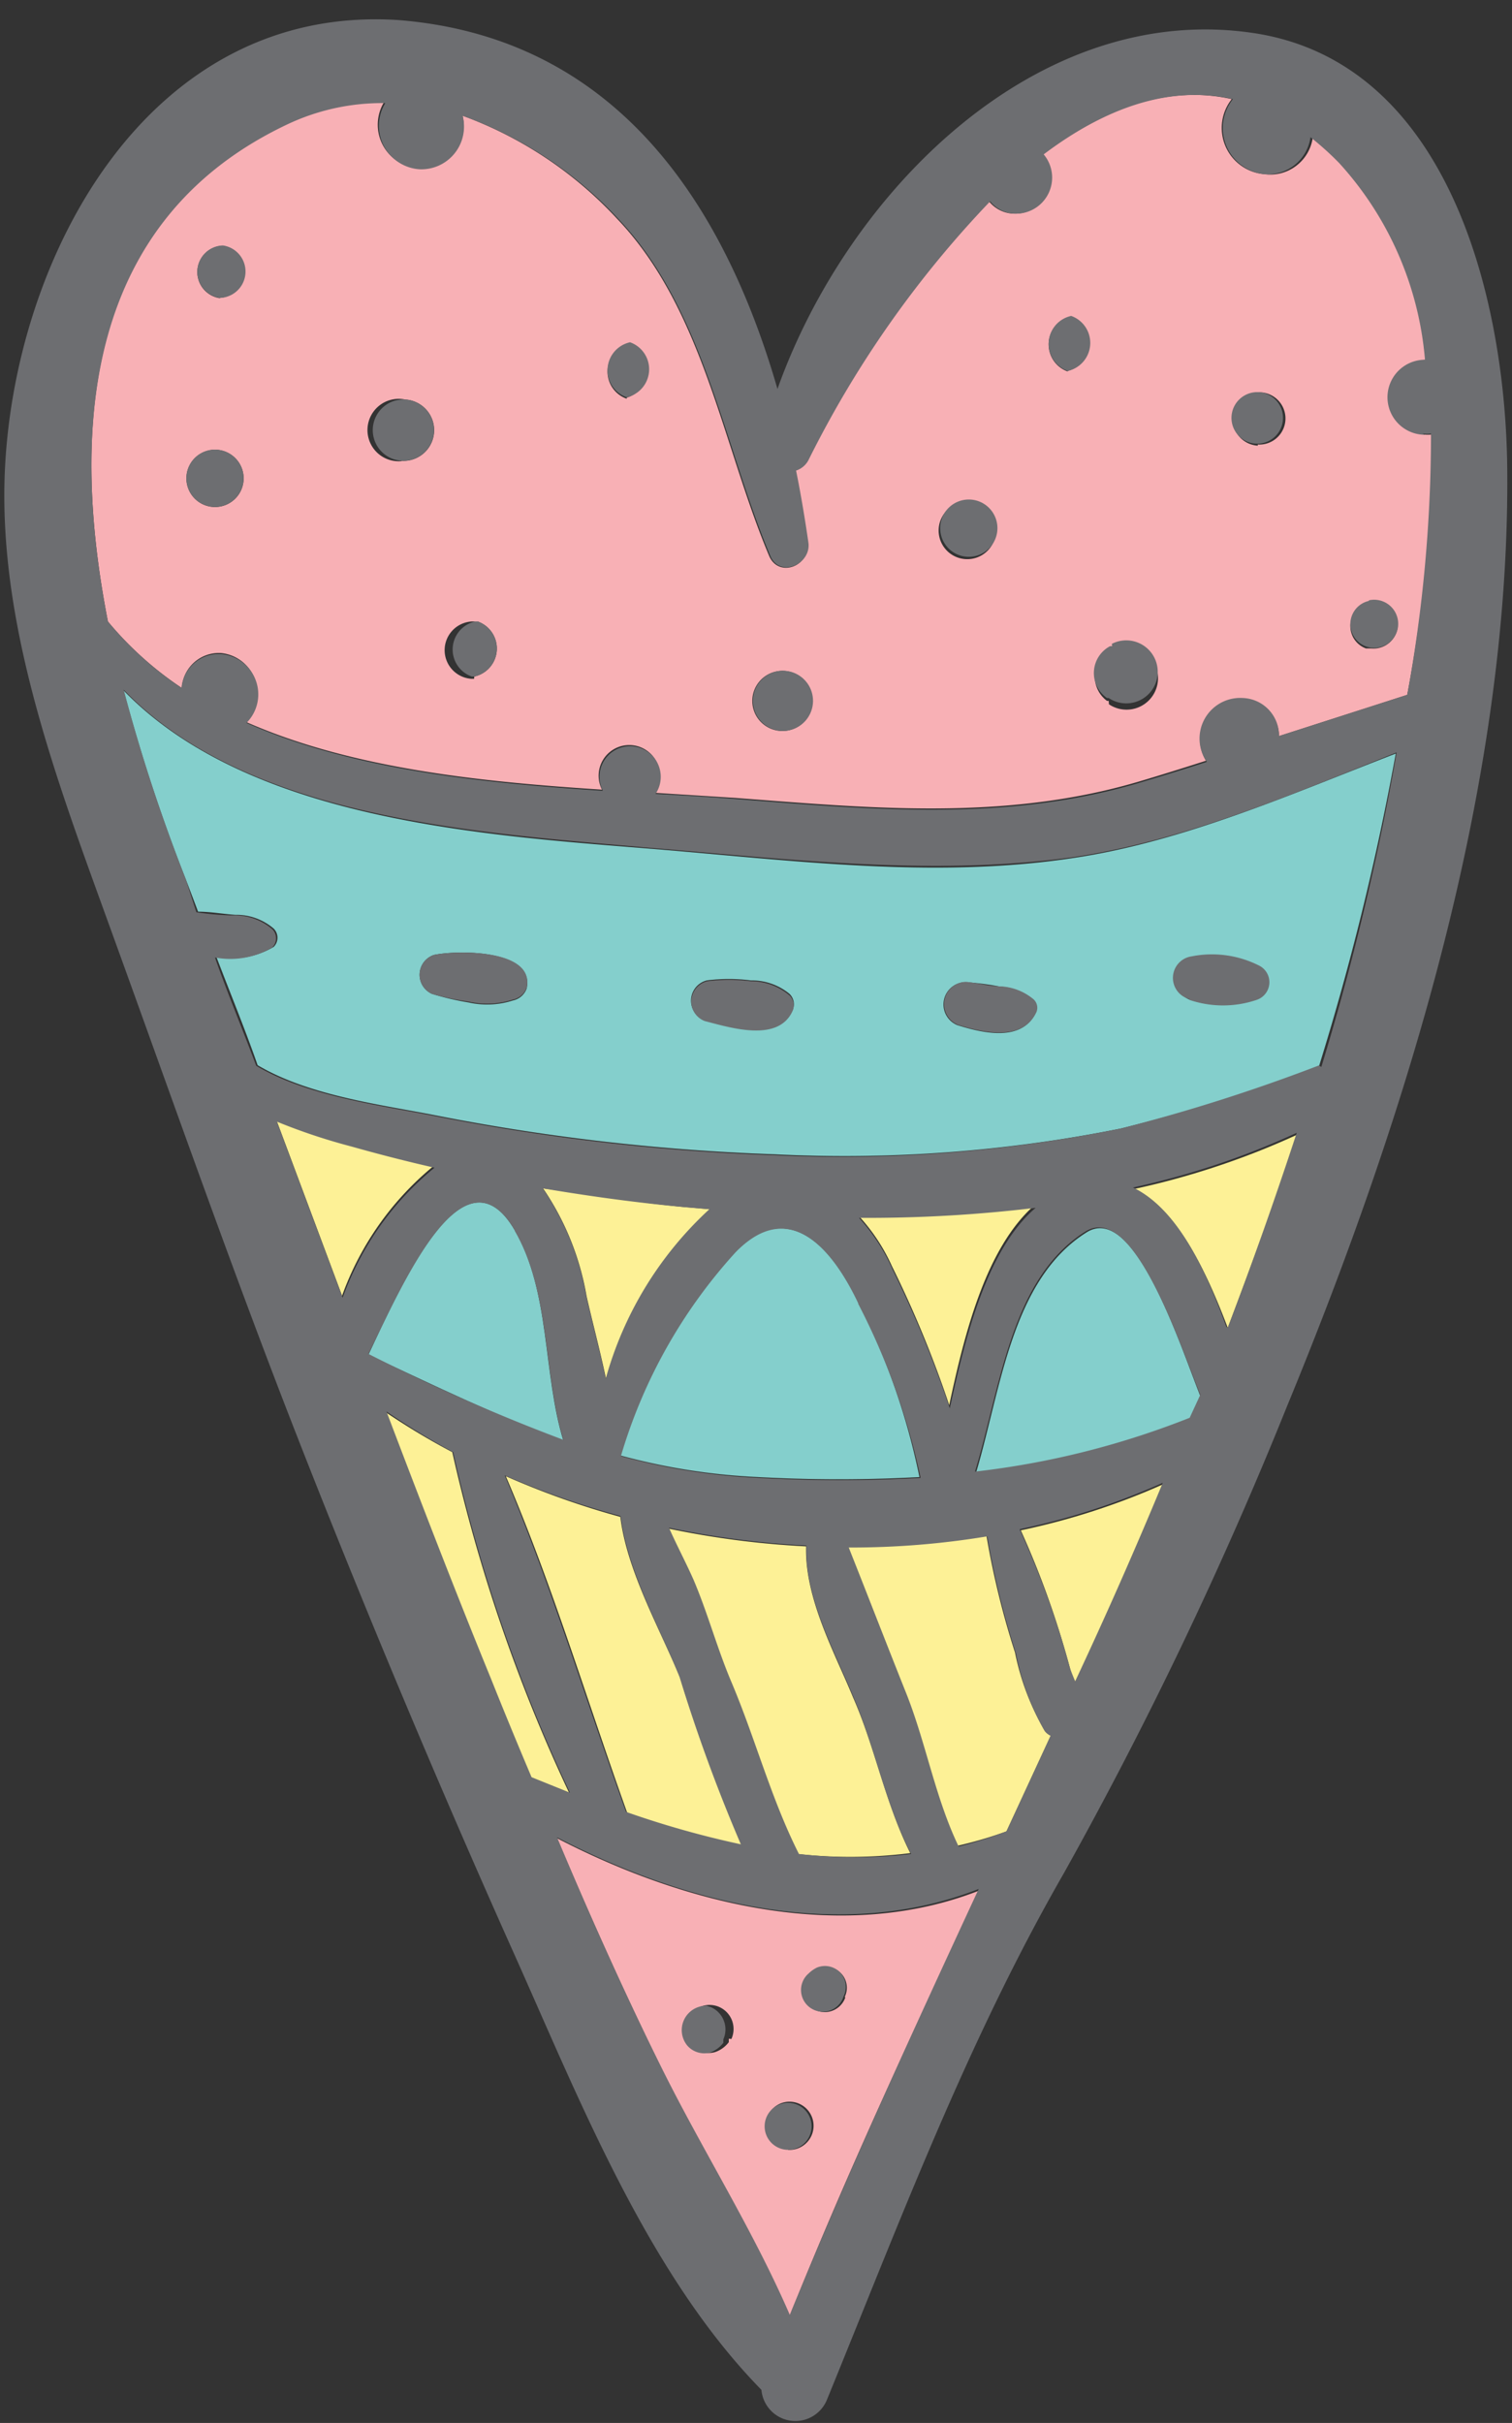 <svg xmlns="http://www.w3.org/2000/svg" viewBox="-0.16 -0.7 52.82 84.595"><rect x="-0.16" y="-0.7" width="52.82" height="84.595" fill="#333333" stroke="none"/><title>Depositphotos_75020155_12</title><g data-name="Layer 2"><g data-name="Layer 1"><g data-name="Layer 2"><g data-name="Layer 1-2"><path d="M15 40q-1.45-.33-2.9-.74a20.73 20.73 0 0 1-2.61-.87l2.3 6.15A10.42 10.42 0 0 1 15 40z" fill="#fdf196"/><path d="M17.82 42.25c-1.8-3.09-4 2-5.11 4.35 2.33 1.09 4.52 2.15 6.81 3-.72-2.36-.45-5.2-1.7-7.35z" fill="#84cfcc"/><path d="M33 48.36c.54-2.53 1.29-5.51 3-7a49.09 49.09 0 0 1-6.2.35 6.56 6.56 0 0 1 1.2 1.8 38.69 38.69 0 0 1 2 4.85z" fill="#fdf196"/><path d="M25.49 43a18.18 18.18 0 0 0-4 7.11 22 22 0 0 0 4.83.76 51.52 51.52 0 0 0 5.64 0 24.06 24.06 0 0 0-2.13-6.09c-.91-1.9-2.42-3.68-4.34-1.78z" fill="#84cfcc"/><path d="M31.64 64c-.86-1.71-1.22-3.67-2-5.44C29 57 27.95 55.12 28 53.29a30.88 30.88 0 0 1-4.8-.62c.27.62.59 1.21.86 1.82.49 1.15.82 2.38 1.31 3.54.85 2 1.39 4.06 2.33 6a16.88 16.88 0 0 0 3.94-.03z" fill="#fdf196"/><path d="M21.51 52.26a28.77 28.77 0 0 1-4-1.42c1.63 3.8 2.85 7.88 4.24 11.75a32.9 32.9 0 0 0 4 1.13 57.34 57.34 0 0 1-2.15-5.84c-.68-1.66-1.86-3.72-2.09-5.62z" fill="#fdf196"/><path d="M49.7 11.86a11.62 11.62 0 0 0-3-6.86 10.62 10.62 0 0 0-1-.9A1.5 1.5 0 0 1 44 5.38a1.62 1.62 0 0 1-1.13-2.62c-2.28-.51-4.54.36-6.61 1.93a1.26 1.26 0 0 1-1 2.07 1.15 1.15 0 0 1-.87-.43 36.62 36.62 0 0 0-6.33 9 .75.75 0 0 1-.45.4c.17.84.31 1.68.43 2.51s-1 1.25-1.33.47c-1.63-3.87-2.3-8.62-5.32-11.78A13.84 13.84 0 0 0 16 3.34a1.49 1.49 0 0 1-1.55 1.83 1.52 1.52 0 0 1-1.19-2.31 7.75 7.75 0 0 0-3.48.77C2.86 6.95 2.27 14.14 3.61 21a12 12 0 0 0 2.58 2.32 1.3 1.3 0 0 1 1.37-1.22 1.41 1.41 0 0 1 .86 2.4c3.73 1.65 8.28 2.1 12.45 2.37a1.07 1.07 0 1 1 1.84.11l2.84.18c4.72.36 9.36.8 14-.55.81-.24 1.61-.49 2.42-.75a1.42 1.42 0 0 1 1.25-2.16 1.31 1.31 0 0 1 1.3 1.3L49 23.56a50.59 50.59 0 0 0 .88-9.09 1.46 1.46 0 0 1-.3 0 1.31 1.31 0 0 1 .11-2.61zM7.29 17a1 1 0 1 1 1.06-.94 1 1 0 0 1-1.06.94zm.23-7.29a.92.92 0 0 1 .11-1.83.92.92 0 0 1-.11 1.82zm6.35 5.69a1.09 1.09 0 1 1 .13-2.15 1.07 1.07 0 1 1-.13 2.14zM16.4 23h-.09a1 1 0 0 1 .13-2h.09a1 1 0 0 1-.12 1.92zm5.33-9.78a1 1 0 0 1 .12-1.92 1 1 0 0 1-.11 1.88zm5.38 11.6a1.05 1.05 0 1 1 1.11-1 1.05 1.05 0 0 1-1.11 1zm6.44-6a1 1 0 1 1 1.08-1 1 1 0 0 1-1.08 1zm3.59-6.55a1 1 0 0 1 .12-1.92 1 1 0 0 1-.12 1.9zm1.43 11.5h-.06a1.06 1.06 0 0 1 .11-1.77h.07a1.1 1.1 0 1 1-.11 1.89zm5.21-8.91a.92.92 0 0 1 .11-1.86.91.91 0 1 1-.11 1.82zm4.89 6.3a.85.85 0 0 1-.92.78h-.19a.83.83 0 0 1 .1-1.59.85.85 0 0 1 1 .84z" fill="#f8b0b5"/><path d="M18.81 40.79a9.55 9.55 0 0 1 1.52 3.76c.2.89.47 1.89.68 2.89a12.61 12.61 0 0 1 3.65-5.92l-.82-.07c-1.7-.15-3.37-.45-5.03-.66z" fill="#fdf196"/><path d="M22.54 28.93c-5.84-.47-14-1-18.38-5.52A60.11 60.11 0 0 0 6.33 30l.43 1.13c.43 0 .86.08 1.3.11a2 2 0 0 1 1.34.48.45.45 0 0 1 0 .64 2.88 2.88 0 0 1-2 .35c.48 1.26 1 2.52 1.44 3.78 1.8 1.07 4.33 1.38 6.21 1.75a74.4 74.4 0 0 0 11.82 1.36A48.9 48.9 0 0 0 39 38.7a62.08 62.08 0 0 0 6.91-2.15 92 92 0 0 0 2.69-10.94C45 27 41.19 28.69 37.31 29.26c-4.89.74-9.87.07-14.77-.33zm-4.3 4.88a.65.65 0 0 1-.48.42 2.94 2.94 0 0 1-1.55.07 9.63 9.63 0 0 1-1.28-.3.73.73 0 0 1 .07-1.36c.81-.17 3.52-.2 3.24 1.17zm9.29.73c-.49 1.15-2.18.61-3.08.38a.73.73 0 0 1 .08-1.39 6 6 0 0 1 1.54 0 2.07 2.07 0 0 1 1.35.47.5.5 0 0 1 .12.54zm8.47.16c-.51 1-1.89.65-2.72.39a.78.78 0 0 1 .29-1.5 10.35 10.35 0 0 1 1.23.16 1.94 1.94 0 0 1 1.09.42.4.4 0 0 1 .11.52zm5.46-1.93a3.65 3.65 0 0 1 2.33.31.65.65 0 0 1-.07 1.11 3.66 3.66 0 0 1-2.35 0 .76.76 0 0 1 .1-1.43z" fill="#84cfcc"/><path d="M19.3 63.48c1.14 2.69 2.33 5.35 3.63 8 1.43 2.88 3.19 5.7 4.5 8.67 2-5 4.31-9.93 6.61-14.84-4.68 1.83-10.15.55-14.74-1.83zm6 7v.12a1 1 0 0 1-.49.35.79.79 0 0 1-.81-.25.84.84 0 1 1 1.39-.21zm2.07 3.84a.82.82 0 0 1 .1-1.64.84.84 0 1 1-.1 1.68zm2-5.28a.76.76 0 1 1-1.22-.82 1.11 1.11 0 0 1 .28-.2.73.73 0 0 1 .92 1z" fill="#f8b0b5"/><path d="M35.3 57a29.1 29.1 0 0 1-1-4.09 29.1 29.1 0 0 1-4.84.39c.68 1.68 1.33 3.38 2 5.07s1 3.67 1.84 5.37a14 14 0 0 0 1.7-.5l1.55-3.34a.56.56 0 0 1-.21-.17A8.82 8.82 0 0 1 35.3 57z" fill="#fdf196"/><path d="M37.81 42.32c-2.63 1.64-3 5.47-3.87 8.39a29.28 29.28 0 0 0 7.5-1.87l.33-.8c-.77-1.96-2.32-6.73-3.96-5.72z" fill="#84cfcc"/><path d="M37.22 57.55a1.73 1.73 0 0 0 .19.49q1.59-3.45 3.09-6.93a24.61 24.61 0 0 1-5 1.62 31.23 31.23 0 0 1 1.72 4.82z" fill="#fdf196"/><path d="M42.73 45.66q1.27-3.35 2.46-6.76a27.66 27.66 0 0 1-5.72 1.91c1.53.75 2.53 2.93 3.26 4.85z" fill="#fdf196"/><path d="M15.64 50a24.87 24.87 0 0 1-2.32-1.39c1.19 3.13 2.4 6.25 3.66 9.35q.69 1.7 1.4 3.39l1.34.54A57.25 57.25 0 0 1 15.64 50z" fill="#fdf196"/><path d="M7.41 15a1 1 0 1 0 .94 1 1 1 0 0 0-.94-1z" fill="#6d6e71"/><path d="M7.63 7.87a.92.92 0 0 0-.11 1.83.92.92 0 0 0 .11-1.83z" fill="#6d6e71"/><path d="M43.67.46C36.08-.7 29.45 6 27 12.88 25.12 6.38 21.34.6 13.75 0 4.95-.57.24 8.4 0 16c-.16 5.29 1.83 10.56 3.6 15.45 2.18 6 4.3 12.07 6.62 18s4.89 12.06 7.55 18c2.29 5.1 4.69 11.23 8.67 15.29a1.19 1.19 0 0 0 2.29.34c2.54-6.21 4.9-12.51 8.27-18.37a143 143 0 0 0 7.8-16.31c4.19-10.16 7.86-21.92 7.69-33-.11-5.79-2.08-13.9-8.82-14.94zm-34.16 38a20.73 20.73 0 0 0 2.61.87q1.45.41 2.9.74a10.42 10.42 0 0 0-3.21 4.54zm8.31 3.81c1.25 2.15 1 5 1.7 7.3a66.74 66.74 0 0 1-6.81-3c1.14-2.28 3.3-7.41 5.11-4.32zm12 2.55A24.06 24.06 0 0 1 32 50.9a51.52 51.52 0 0 1-5.64 0 22 22 0 0 1-4.83-.76 18.18 18.18 0 0 1 4-7.11c1.87-1.93 3.38-.15 4.29 1.77zm0-3a49.09 49.09 0 0 0 6.2-.35c-1.69 1.45-2.44 4.43-3 7a38.69 38.69 0 0 0-2-4.85 6.56 6.56 0 0 0-1.19-1.82zM25.38 58c-.49-1.16-.82-2.39-1.31-3.54-.27-.61-.59-1.21-.86-1.82a30.88 30.88 0 0 0 4.8.62c-.07 1.83 1 3.71 1.66 5.33.75 1.77 1.1 3.72 2 5.44a16.88 16.88 0 0 1-3.92 0c-.98-1.94-1.52-4.03-2.37-6.03zm.33 5.69a32.9 32.9 0 0 1-4-1.13c-1.4-3.86-2.62-7.94-4.24-11.75a28.77 28.77 0 0 0 4.05 1.42c.23 1.9 1.41 4 2.06 5.62a57.34 57.34 0 0 0 2.14 5.84zM21 47.44c-.21-1-.48-2-.68-2.89a9.55 9.55 0 0 0-1.52-3.76c1.66.28 3.34.51 5 .66l.82.07A12.61 12.61 0 0 0 21 47.44zm-4 10.49c-1.27-3.1-2.47-6.22-3.66-9.35A24.87 24.87 0 0 0 15.67 50a57.25 57.25 0 0 0 4.08 11.89l-1.34-.54q-.73-1.72-1.41-3.42zm10.43 22.19c-1.3-3-3.07-5.78-4.5-8.67-1.3-2.62-2.49-5.28-3.63-8 4.59 2.38 10 3.66 14.73 1.8-2.29 4.94-4.55 9.86-6.6 14.87zM35 63.24a14 14 0 0 1-1.67.53c-.82-1.7-1.14-3.62-1.84-5.37s-1.33-3.38-2-5.07a29.1 29.1 0 0 0 4.84-.39 29.1 29.1 0 0 0 1 4.09 8.82 8.82 0 0 0 1 2.7.56.56 0 0 0 .21.17zM37.4 58c-.08-.19-.15-.36-.19-.49a31.23 31.23 0 0 0-1.75-4.82 24.61 24.61 0 0 0 5-1.62Q39 54.59 37.4 58zm4-9.2a29.28 29.28 0 0 1-7.5 1.88c.89-2.92 1.24-6.75 3.87-8.39 1.64-1 3.22 3.76 4 5.71zm1.28-3.18c-.7-1.92-1.68-4.1-3.26-4.86a27.66 27.66 0 0 0 5.72-1.91q-1.14 3.47-2.41 6.81zm3.23-9.12A62.08 62.08 0 0 1 39 38.7a48.9 48.9 0 0 1-12.17.93A74.4 74.4 0 0 1 15 38.26c-1.88-.37-4.41-.68-6.21-1.75-.47-1.26-1-2.52-1.44-3.78a2.88 2.88 0 0 0 2-.35.45.45 0 0 0 0-.64A2 2 0 0 0 8 31.26a9.24 9.24 0 0 1-1.3-.11L6.33 30a60.11 60.11 0 0 1-2.17-6.62c4.38 4.56 12.54 5 18.38 5.52 4.9.4 9.88 1 14.77.33 3.88-.57 7.65-2.19 11.32-3.66A92 92 0 0 1 46 36.55zm3.62-22.06a1.46 1.46 0 0 0 .3 0 50.59 50.59 0 0 1-.83 9.12L44.52 25a1.31 1.31 0 0 0-1.27-1.33A1.42 1.42 0 0 0 42 25.9c-.8.26-1.61.51-2.42.75-4.62 1.35-9.26.92-14 .55-.9-.07-1.85-.13-2.84-.18a1.07 1.07 0 1 0-1.84-.11c-4.17-.27-8.72-.72-12.45-2.37a1.41 1.41 0 0 0-.86-2.4 1.3 1.3 0 0 0-1.41 1.18A12 12 0 0 1 3.61 21C2.27 14.18 2.86 7 9.82 3.67a7.75 7.75 0 0 1 3.48-.77 1.52 1.52 0 0 0 1.19 2.31A1.49 1.49 0 0 0 16 3.34a13.84 13.84 0 0 1 5.43 3.59c3 3.15 3.69 7.91 5.32 11.78.33.78 1.44.29 1.33-.47s-.26-1.68-.43-2.51a.75.75 0 0 0 .45-.4 36.62 36.62 0 0 1 6.33-9 1.15 1.15 0 0 0 .87.43 1.26 1.26 0 0 0 1-2.07c2.07-1.56 4.33-2.44 6.61-1.93A1.62 1.62 0 0 0 44 5.38a1.5 1.5 0 0 0 1.62-1.29 10.62 10.62 0 0 1 1 .9 11.62 11.62 0 0 1 3 6.87 1.31 1.31 0 0 0 0 2.62z" fill="#6d6e71"/><path d="M14 13.25a1.07 1.07 0 1 0 1 1.14 1.07 1.07 0 0 0-1-1.14z" fill="#6d6e71"/><path d="M21.85 11.25a1 1 0 0 0-.12 1.92 1 1 0 0 0 .12-1.92z" fill="#6d6e71"/><path d="M16.53 21h-.09a1 1 0 0 0-.12 1.92h.09a1 1 0 0 0 .12-1.92z" fill="#6d6e71"/><path d="M27.24 22.72a1.05 1.05 0 1 0 1 1.11 1.05 1.05 0 0 0-1-1.11z" fill="#6d6e71"/><path d="M33.68 16.74a1 1 0 1 0 1 1.09 1 1 0 0 0-1-1.09z" fill="#6d6e71"/><path d="M37.26 10.33a1 1 0 0 0-.12 1.92 1 1 0 0 0 .12-1.92z" fill="#6d6e71"/><path d="M43.89 13a.9.9 0 1 0 .77.87.9.9 0 0 0-.77-.87z" fill="#6d6e71"/><path d="M38.69 21.86h-.07a1.06 1.06 0 0 0-.11 1.81h.06a1.1 1.1 0 1 0 .11-1.89z" fill="#6d6e71"/><path d="M47.66 20.28a.83.83 0 0 0-.1 1.59.84.84 0 1 0 .1-1.61z" fill="#6d6e71"/><path d="M15 32.64a.73.73 0 0 0-.07 1.36 9.63 9.63 0 0 0 1.28.27 2.94 2.94 0 0 0 1.55-.07.65.65 0 0 0 .48-.42c.29-1.34-2.42-1.31-3.24-1.14z" fill="#6d6e71"/><path d="M26.08 33.56a6 6 0 0 0-1.54 0 .73.73 0 0 0-.08 1.39c.9.23 2.59.77 3.08-.38a.5.5 0 0 0-.1-.5 2.07 2.07 0 0 0-1.36-.51z" fill="#6d6e71"/><path d="M34.82 33.74c-.41 0-.82-.12-1.23-.16a.78.78 0 0 0-.29 1.5c.84.26 2.22.59 2.72-.39a.4.4 0 0 0-.11-.53 1.94 1.94 0 0 0-1.09-.42z" fill="#6d6e71"/><path d="M41.39 34.21a3.66 3.66 0 0 0 2.35 0A.65.65 0 0 0 43.8 33a3.65 3.65 0 0 0-2.33-.31.76.76 0 0 0-.08 1.49z" fill="#6d6e71"/><path d="M24.53 69.33a.85.85 0 0 0-.68 1.39.79.79 0 0 0 .77.25 1 1 0 0 0 .49-.35v-.12a.85.85 0 0 0-.43-1.12z" fill="#6d6e71"/><path d="M28.37 68a1.11 1.11 0 0 0-.28.2.76.76 0 1 0 1.22.8.73.73 0 0 0-.94-1z" fill="#6d6e71"/><path d="M27.42 72.72a.82.82 0 1 0 .77.87.82.82 0 0 0-.77-.87z" fill="#6d6e71"/></g></g></g></g></svg>